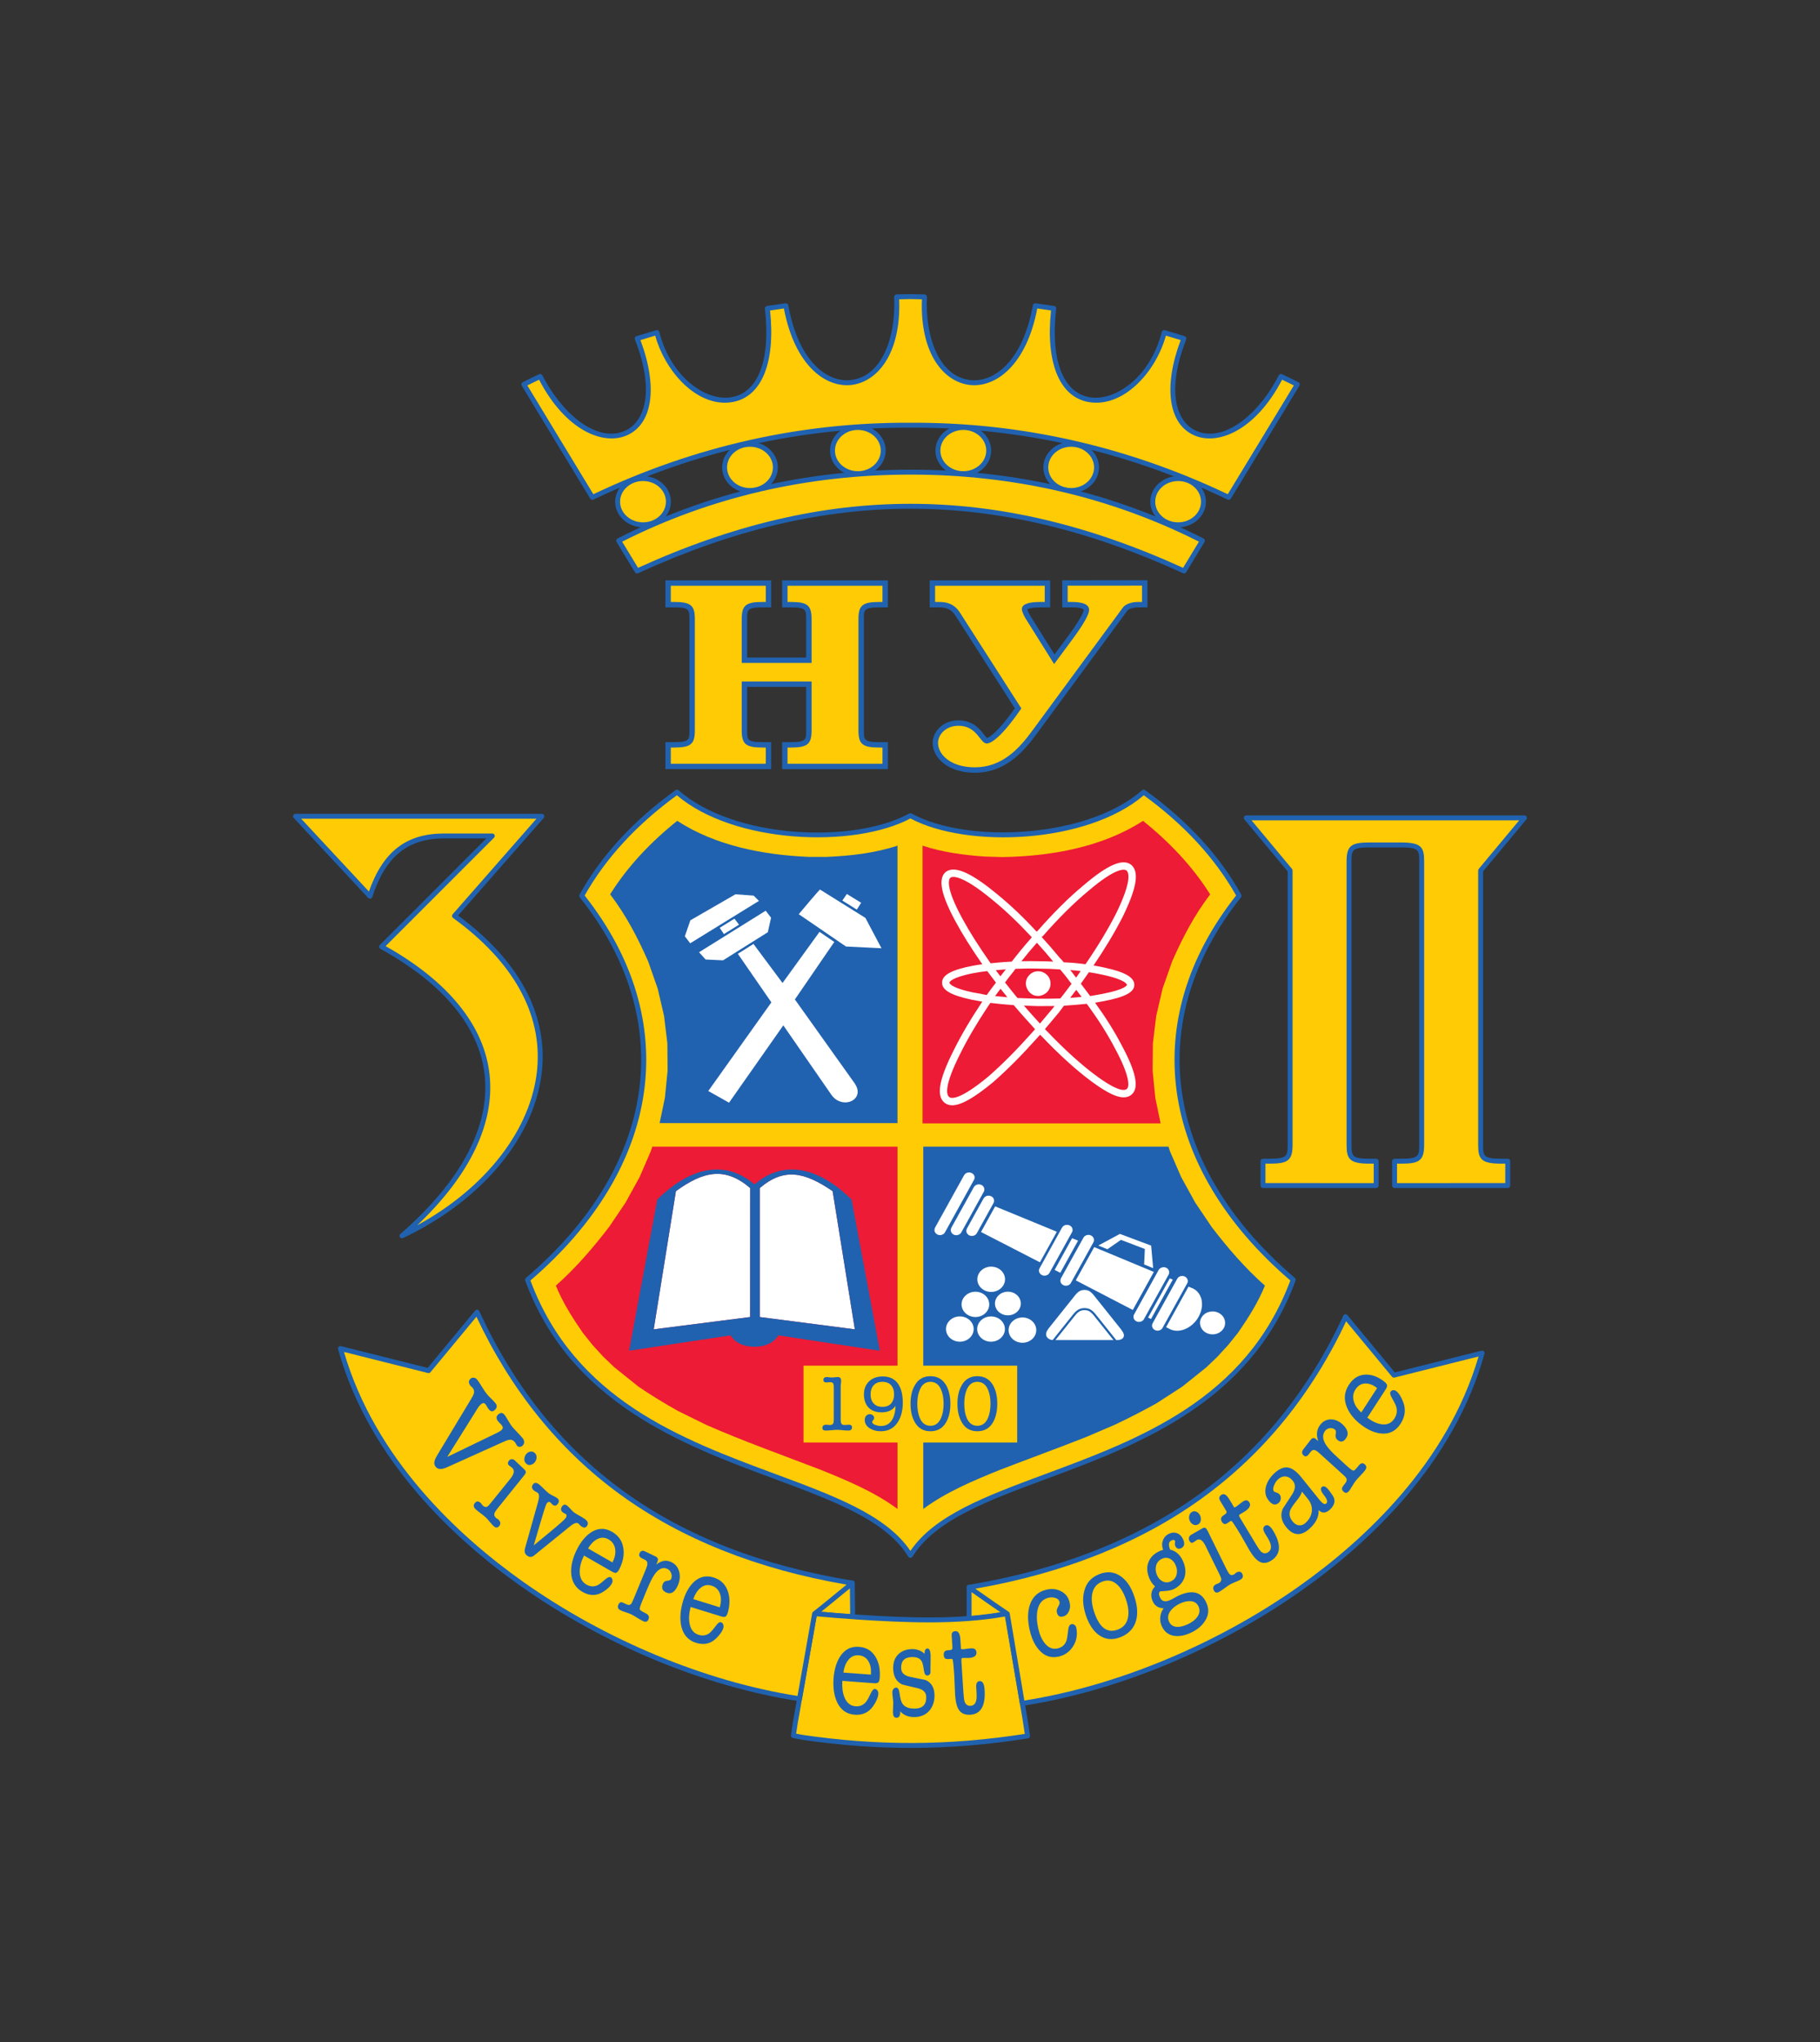 <svg enable-background="new 0 0 740 830" viewBox="0 0 740 830" xmlns="http://www.w3.org/2000/svg" xmlns:xlink="http://www.w3.org/1999/xlink"><rect x="0" y="0" width="740" height="830" fill="#333333" stroke="none"/><clipPath id="a"><path d="m0 0h740v830h-740z"/></clipPath><path clip-path="url(#a)" clip-rule="evenodd" d="m370.17 632.212c-23.503-38.315-125.849-30.691-155.684-112.049 52.105-44.326 63.468-104.171 22.026-156.073 8.751-15.772 21.697-29.816 38.762-42.122 22.327 19.706 71.713 22.251 94.896 9.567 23.144 12.684 72.549 10.139 94.838-9.567 17.094 12.306 30.03 26.35 38.79 42.122-41.441 51.902-30.078 111.747 22.027 156.073-29.836 81.358-132.181 73.734-155.655 112.049" fill="#ffcb05" fill-rule="evenodd"/><path clip-path="url(#a)" d="m370.171 633.211c-.348 0-.671-.18-.853-.477-9.068-14.784-30.191-22.621-54.648-31.699-36.92-13.702-82.87-30.754-101.123-80.528-.144-.393-.028-.835.291-1.106 53.41-45.437 61.799-104.709 21.893-154.687-.253-.317-.29-.755-.093-1.11 8.768-15.802 21.906-30.084 39.051-42.447.379-.274.897-.249 1.247.061 22.479 19.84 71.154 21.805 93.754 9.439.3-.164.663-.164.961 0 11.1 6.084 28.736 8.792 47.175 7.244 19.417-1.631 36.373-7.711 46.52-16.682.349-.311.868-.336 1.246-.063 17.143 12.34 30.291 26.622 39.08 42.448.198.355.161.793-.092 1.11-39.906 49.978-31.517 109.25 21.894 154.687.318.271.435.713.29 1.106-18.252 49.771-64.193 66.823-101.108 80.526-24.455 9.077-45.575 16.917-54.633 31.701-.182.297-.505.477-.852.477m-154.505-112.741c18.083 48.4 61.433 64.489 99.7 78.69 24.084 8.939 44.979 16.692 54.804 31.206 9.816-14.514 30.709-22.27 54.789-31.208 38.261-14.203 81.605-30.291 99.687-78.688-53.657-45.993-62.093-105.843-22.048-156.478-8.532-15.137-21.155-28.842-37.533-40.749-23.116 19.722-71.763 21.712-94.895 9.427-23.142 12.269-71.819 10.277-94.952-9.427-16.38 11.929-28.994 25.634-37.505 40.749 40.045 50.635 31.609 110.485-22.047 156.478" fill="#2062af"/><path clip-path="url(#a)" clip-rule="evenodd" d="m394.016 645.153 15.491 10.752c-2.224.398-4.428.758-6.663 1.088-2.951.418-5.885.767-8.828 1.068z" fill="#ffcb05" fill-rule="evenodd"/><path clip-path="url(#a)" d="m394.016 659.061c-.246 0-.485-.091-.67-.258-.21-.189-.33-.459-.33-.742v-12.908c0-.372.207-.714.536-.886.332-.172.729-.146 1.034.065l15.491 10.752c.332.23.494.638.407 1.034-.086.395-.402.7-.8.771-2.227.399-4.415.756-6.693 1.093-2.856.404-5.756.755-8.873 1.074-.035.003-.068.005-.102.005m1-11.997v9.888c2.678-.285 5.203-.597 7.687-.949 1.434-.212 2.834-.432 4.231-.666z" fill="#2062af"/><path clip-path="url(#a)" clip-rule="evenodd" d="m346.517 643.444-15.303 12.434c5.206.486 10.253.912 15.478 1.261l-.155-13.685c-.02 0-.02-.01-.02-.01" fill="#ffcb05" fill-rule="evenodd"/><path clip-path="url(#a)" d="m346.692 658.139c-.022 0-.045-.001-.067-.002-4.75-.318-9.676-.719-15.504-1.263-.405-.038-.746-.318-.864-.706-.118-.389.011-.81.326-1.067l15.304-12.433c.3-.244.712-.291 1.06-.127.006.003.012.005.018.009.334.159.567.497.572.892l.155 13.686c.003.279-.11.546-.313.738-.186.176-.432.273-.687.273m-12.943-3.033c4.348.394 8.21.704 11.931.962l-.12-10.558z" fill="#2062af"/><path clip-path="url(#a)" clip-rule="evenodd" d="m331.214 655.88-7.848 44.326-.786 5.254c1.146.232 2.273.445 3.389.65 31.371 4.623 60.545 4.448 91.848-.525l-1.108-7.186-7.294-42.513c-20.278 3.672-40.994 2.674-61.545 1.344v-.04c-5.477-.33-11.004-.787-16.656-1.31" fill="#ffcb05" fill-rule="evenodd"/><path clip-path="url(#a)" d="m370.259 710.45c-14.632 0-29.281-1.117-44.435-3.35-1.157-.212-2.291-.426-3.443-.66-.521-.106-.869-.602-.79-1.129l.787-5.253 7.852-44.353c.09-.512.552-.875 1.077-.821 6.461.598 11.743 1.014 16.624 1.308.097.006.191.026.279.057 20.851 1.346 41.207 2.242 61.028-1.348.259-.047.532.013.751.165.219.154.367.388.412.651l7.294 42.513 1.11 7.203c.084.543-.288 1.053-.831 1.139-16.281 2.587-31.988 3.878-47.715 3.878m-46.549-5.785c.821.161 1.633.313 2.44.462 30.871 4.549 59.675 4.433 90.526-.375l-.955-6.2-7.121-41.506c-19.808 3.438-40.066 2.522-60.794 1.181-.095-.005-.185-.025-.27-.055-4.593-.28-9.547-.667-15.497-1.212l-7.687 43.421z" fill="#2062af"/><path clip-path="url(#a)" clip-rule="evenodd" d="m394.016 645.153c74.87-12.441 125.216-49.635 153.069-109.967l19.668 23.766 35.857-8.992c-21.192 76.191-113.167 131.111-186.94 142.377l-6.117-36.401c-.126.039-14.41-9.928-15.537-10.783" fill="#ffcb05" fill-rule="evenodd"/><path clip-path="url(#a)" d="m415.669 693.337c-.48 0-.903-.347-.985-.834l-6.047-35.987c-.967-.584-2.881-1.915-7.048-4.815-3.543-2.465-7.57-5.29-8.178-5.751-.318-.242-.461-.649-.366-1.037.096-.388.413-.681.807-.746 36.877-6.128 68.417-18.526 93.744-36.849 24.994-18.082 44.704-42.491 58.581-72.551.145-.312.439-.528.779-.572.338-.047.68.088.9.354l19.265 23.28 35.246-8.839c.343-.088.709.017.958.271.25.255.343.623.249.966-12.491 44.906-47.211 77.036-74.139 96.084-33.987 24.042-75.398 41.178-113.613 47.014-.052.008-.103.012-.153.012m-5.698-38.309c.036.017.072.035.107.057.245.151.414.401.461.685l5.954 35.427c37.648-5.931 78.333-22.854 111.788-46.518 26.329-18.625 60.174-49.855 72.892-93.328l-34.177 8.571c-.375.094-.768-.037-1.013-.332l-18.659-22.547c-13.986 29.716-33.68 53.899-58.556 71.896-25.033 18.11-56.049 30.485-92.215 36.796 3.974 2.802 12.569 8.782 13.418 9.293" fill="#2062af"/><path clip-path="url(#a)" clip-rule="evenodd" d="m346.537 643.454c-75.22-12.324-124.681-49.615-152.583-110.113l-19.697 23.765-35.837-8.992c21.201 76.238 112.883 131.151 186.666 142.35l6.128-34.586c.195.019 14.118-11.403 15.323-12.424" fill="#ffcb05" fill-rule="evenodd"/><path clip-path="url(#a)" d="m325.086 691.464c-.05 0-.1-.004-.151-.012-38.187-5.796-79.549-22.911-113.479-46.958-26.859-19.034-61.499-51.159-74-96.112-.096-.343-.002-.711.247-.966s.614-.359.959-.271l35.227 8.839 19.294-23.281c.219-.264.561-.398.899-.353.341.044.635.26.779.572 28.425 61.63 78.091 97.463 151.837 109.545.385.063.697.345.802.72.104.376-.02.778-.317 1.03-.636.539-4.556 3.761-8.055 6.614-4.291 3.498-6.119 4.989-7 5.614l-6.058 34.194c-.086.482-.506.825-.984.825m-185.229-141.959c12.727 43.52 46.495 74.746 72.756 93.357 33.399 23.669 74.039 40.573 111.659 46.463l5.957-33.623c.057-.317.258-.574.526-.714.912-.629 9.641-7.762 13.461-10.91-36.306-6.226-67.353-18.605-92.304-36.808-24.57-17.926-44.145-42.171-58.198-72.075l-18.687 22.548c-.246.296-.641.427-1.013.332z" fill="#2062af"/><path clip-path="url(#a)" clip-rule="evenodd" d="m479.021 194.517c-5.682 0-10.314 4.225-10.314 9.401 0 5.167 4.632 9.392 10.314 9.392s10.305-4.225 10.305-9.392c0-5.176-4.623-9.401-10.305-9.401" fill="#ffcb05" fill-rule="evenodd"/><path clip-path="url(#a)" d="m479.021 214.31c-6.239 0-11.314-4.662-11.314-10.392 0-5.735 5.075-10.401 11.314-10.401 6.233 0 11.305 4.666 11.305 10.401 0 5.73-5.072 10.392-11.305 10.392m0-18.793c-5.136 0-9.314 3.769-9.314 8.401 0 4.627 4.178 8.392 9.314 8.392 5.131 0 9.305-3.765 9.305-8.392 0-4.632-4.174-8.401-9.305-8.401" fill="#2062af"/><path clip-path="url(#a)" clip-rule="evenodd" d="m435.531 180.58c-5.682 0-10.314 4.234-10.314 9.401 0 5.177 4.632 9.392 10.314 9.392s10.315-4.215 10.315-9.392c0-5.167-4.633-9.401-10.315-9.401" fill="#ffcb05" fill-rule="evenodd"/><path clip-path="url(#a)" d="m435.531 200.373c-6.239 0-11.314-4.662-11.314-10.392 0-5.735 5.075-10.401 11.314-10.401s11.315 4.666 11.315 10.401c0 5.73-5.076 10.392-11.315 10.392m0-18.793c-5.136 0-9.314 3.769-9.314 8.401 0 4.627 4.178 8.392 9.314 8.392s9.315-3.765 9.315-8.392c0-4.632-4.179-8.401-9.315-8.401" fill="#2062af"/><path clip-path="url(#a)" clip-rule="evenodd" d="m391.691 173.743c-5.691 0-10.344 4.225-10.344 9.392 0 5.175 4.653 9.39 10.344 9.39 5.652 0 10.305-4.215 10.305-9.39 0-5.167-4.653-9.392-10.305-9.392" fill="#ffcb05" fill-rule="evenodd"/><path clip-path="url(#a)" d="m391.691 193.525c-6.255 0-11.344-4.661-11.344-10.39 0-5.73 5.089-10.392 11.344-10.392 6.233 0 11.305 4.662 11.305 10.392 0 5.729-5.072 10.39-11.305 10.39m0-18.782c-5.152 0-9.344 3.765-9.344 8.392 0 4.626 4.192 8.39 9.344 8.39 5.131 0 9.305-3.764 9.305-8.39 0-4.627-4.174-8.392-9.305-8.392" fill="#2062af"/><path clip-path="url(#a)" clip-rule="evenodd" d="m348.793 173.743c5.681 0 10.314 4.225 10.314 9.392 0 5.175-4.633 9.39-10.314 9.39-5.682 0-10.305-4.215-10.305-9.39-.001-5.167 4.623-9.392 10.305-9.392" fill="#ffcb05" fill-rule="evenodd"/><path clip-path="url(#a)" d="m348.793 193.525c-6.233 0-11.305-4.661-11.305-10.39 0-5.73 5.072-10.392 11.305-10.392 6.239 0 11.314 4.662 11.314 10.392 0 5.729-5.076 10.39-11.314 10.39m0-18.782c-5.131 0-9.305 3.765-9.305 8.392 0 4.626 4.174 8.39 9.305 8.39 5.136 0 9.314-3.764 9.314-8.39 0-4.627-4.179-8.392-9.314-8.392" fill="#2062af"/><path clip-path="url(#a)" clip-rule="evenodd" d="m261.461 194.517c5.652 0 10.305 4.225 10.305 9.401 0 5.167-4.653 9.392-10.305 9.392-5.682 0-10.343-4.225-10.343-9.392 0-5.176 4.661-9.401 10.343-9.401" fill="#ffcb05" fill-rule="evenodd"/><path clip-path="url(#a)" d="m261.461 214.31c-6.255 0-11.343-4.662-11.343-10.392 0-5.735 5.088-10.401 11.343-10.401 6.233 0 11.305 4.666 11.305 10.401 0 5.73-5.072 10.392-11.305 10.392m0-18.793c-5.152 0-9.343 3.769-9.343 8.401 0 4.627 4.191 8.392 9.343 8.392 5.131 0 9.305-3.765 9.305-8.392 0-4.632-4.174-8.401-9.305-8.401" fill="#2062af"/><path clip-path="url(#a)" clip-rule="evenodd" d="m304.923 180.58c5.682 0 10.343 4.234 10.343 9.401 0 5.177-4.661 9.392-10.343 9.392-5.672 0-10.304-4.215-10.304-9.392 0-5.167 4.632-9.401 10.304-9.401" fill="#ffcb05" fill-rule="evenodd"/><path clip-path="url(#a)" d="m304.923 200.373c-6.233 0-11.304-4.662-11.304-10.392 0-5.735 5.071-10.401 11.304-10.401 6.255 0 11.343 4.666 11.343 10.401 0 5.73-5.088 10.392-11.343 10.392m0-18.793c-5.13 0-9.304 3.769-9.304 8.401 0 4.627 4.174 8.392 9.304 8.392 5.152 0 9.343-3.765 9.343-8.392 0-4.632-4.191-8.401-9.343-8.401" fill="#2062af"/><path clip-path="url(#a)" clip-rule="evenodd" d="m370.236 205.774c41.762 0 78.707 11.421 111.194 26.3l7.468-12.315c-34.128-17.404-73.666-27.854-118.662-27.854-45.015 0-84.553 10.45-118.691 27.854l7.488 12.315c32.496-14.879 69.432-26.3 111.203-26.3" fill="#ffcb05" fill-rule="evenodd"/><path clip-path="url(#a)" d="m481.429 233.073c-.139 0-.281-.029-.415-.091-38.508-17.635-74.743-26.209-110.778-26.209-36.029 0-72.268 8.574-110.786 26.209-.464.211-1.009.044-1.271-.389l-7.488-12.315c-.145-.238-.184-.525-.108-.792.076-.268.26-.492.508-.618 36.395-18.556 76.482-27.964 119.145-27.964 42.655 0 82.731 9.408 119.116 27.964.248.126.432.35.508.617s.037.554-.107.792l-7.467 12.315c-.187.307-.516.481-.857.481m-228.468-12.911 6.465 10.633c38.484-17.509 74.74-26.022 110.81-26.022 36.076 0 72.327 8.513 110.801 26.021l6.447-10.631c-35.846-18.089-75.286-27.259-117.248-27.259-41.97 0-81.419 9.17-117.275 27.258" fill="#2062af"/><path clip-path="url(#a)" clip-rule="evenodd" d="m370.236 172.83c-45.569-.272-88.603 9.818-129.374 29.34l-27.874-45.929c2.195-1.106 4.429-2.184 6.653-3.233 19.366 38.44 56.961 29.388 39.441-15.413 2.68-.836 5.351-1.642 8.031-2.429 8.382 33.546 51.047 43.034 44.89-9.818 2.505-.379 5.011-.748 7.536-1.088 7.935 44.666 47.249 39.799 45.016-3.584 1.884-.048 3.787-.097 5.681-.126 1.884.029 3.778.078 5.663.126-2.235 43.383 37.08 48.25 45.034 3.584 2.515.34 5.031.709 7.508 1.088-6.12 52.852 36.517 43.364 44.898 9.818 2.7.787 5.381 1.593 8.032 2.429-17.51 44.801 20.066 53.853 39.47 15.413 2.225 1.049 4.448 2.127 6.652 3.233l-27.902 45.929c-40.742-19.522-83.776-29.612-129.355-29.34" fill="#ffcb05" fill-rule="evenodd"/><path clip-path="url(#a)" d="m240.863 203.171c-.34 0-.669-.174-.856-.482l-27.873-45.928c-.145-.239-.184-.527-.107-.795s.262-.492.511-.617c1.995-1.006 4.18-2.068 6.677-3.245.49-.229 1.076-.03 1.319.455 7.484 14.853 21.818 27.792 33.646 22.516 7.261-3.24 12.657-14.904 3.971-37.115-.101-.259-.09-.548.03-.798s.339-.439.603-.521c2.598-.81 5.231-1.607 8.048-2.434.261-.077.542-.043.779.092.236.135.407.361.473.625 4.557 18.239 18.938 28.432 29.512 26.498 10.793-1.969 15.808-15.411 13.414-35.958-.062-.535.311-1.024.844-1.105 2.511-.379 5.022-.749 7.553-1.09.526-.068 1.024.289 1.117.816 4.005 22.539 15.658 31.505 25.431 30.386 13.209-1.507 18.384-18.548 17.602-33.743-.014-.269.081-.533.264-.731.184-.198.44-.313.709-.32l.134-.004c1.844-.046 3.705-.094 5.557-.123 1.848.029 3.673.075 5.491.121l.213.006c.269.007.525.122.708.32s.279.462.265.731c-.783 15.193 4.391 32.232 17.6 33.743 9.78 1.121 21.437-7.845 25.451-30.386.094-.528.592-.883 1.118-.816 2.29.31 4.752.667 7.525 1.091.532.081.905.569.842 1.103-2.379 20.552 2.645 33.995 13.44 35.96 10.561 1.925 24.939-8.265 29.496-26.499.065-.264.236-.489.472-.625.236-.135.516-.17.778-.092 2.941.857 5.575 1.653 8.053 2.435.263.083.481.272.601.522.119.249.13.537.03.795-8.681 22.209-3.287 33.873 3.969 37.114 11.823 5.28 26.177-7.659 33.676-22.515.244-.483.829-.685 1.319-.454 2.312 1.09 4.558 2.182 6.674 3.244.25.125.436.349.513.617.077.269.039.557-.107.796l-27.902 45.928c-.267.44-.82.607-1.286.383-41.051-19.669-84.398-29.494-128.918-29.241h-.011c-44.503-.244-87.857 9.572-128.937 29.241-.139.067-.286.099-.431.099m-26.457-46.521 26.842 44.229c41.111-19.54 84.51-29.304 128.989-29.048 44.475-.239 87.888 9.507 128.97 29.048l26.868-44.228c-1.541-.766-3.144-1.545-4.785-2.324-10.706 20.551-26.057 26.935-35.832 22.572-10.431-4.658-12.513-19.776-5.402-38.668-1.882-.586-3.865-1.185-6.011-1.816-4.223 15.228-17.629 29.506-31.53 26.976-11.772-2.143-17.414-16.019-15.173-37.199-1.853-.28-3.724-.553-5.598-.812-4.405 23.124-16.907 32.28-27.474 31.078-10.341-1.183-20.259-12.403-19.415-34.808-1.545-.039-3.093-.076-4.634-.1-1.523.024-3.075.061-4.621.1.843 22.409-9.075 33.628-19.418 34.808-10.569 1.21-23.059-7.956-27.453-31.078-1.882.259-3.754.533-5.625.814 2.254 21.172-3.378 35.048-15.149 37.196-1.087.198-2.173.293-3.25.293-12.691.002-24.402-13.225-28.296-27.266-2.076.613-4.059 1.213-6.011 1.816 7.115 18.894 5.033 34.011-5.403 38.668-9.773 4.363-25.118-2.028-35.802-22.574-1.735.823-3.315 1.59-4.787 2.323" fill="#2062af"/><path clip-path="url(#a)" clip-rule="evenodd" d="m120.17 331.786h100.149l-35.531 40.504c63.095 45.669 31.112 105.181-21.349 130.019 48.191-41.849 47.443-86.852-8.295-117.519l45.024-45.014h-19.555c-16.006 0-24.939 8.341-30.201 24.499z" fill="#ffcb05" fill-rule="evenodd"/><path clip-path="url(#a)" d="m163.439 503.309c-.328 0-.647-.162-.838-.453-.272-.418-.195-.975.182-1.302 24.648-21.403 36.507-43.699 34.295-64.475-2.077-19.51-16.744-37.288-42.415-51.413-.276-.151-.464-.424-.509-.735-.044-.312.061-.626.283-.848l43.316-43.307h-17.139c-14.867 0-23.888 7.343-29.251 23.808-.109.337-.389.59-.735.667-.345.076-.706-.036-.947-.295l-30.243-32.489c-.271-.291-.343-.716-.185-1.08.16-.366.519-.601.917-.601h100.15c.392 0 .749.23.911.587s.1.777-.159 1.072l-34.811 39.682c24.466 18.014 36.269 39.622 34.15 62.547-2.491 26.943-24.157 53.205-56.544 68.539-.138.065-.284.096-.428.096m-6.65-118.749c25.551 14.352 40.161 32.418 42.278 52.307 2.109 19.813-8.044 40.851-29.426 61.164 28.052-15.319 46.525-39.171 48.778-63.54 2.076-22.458-9.756-43.686-34.217-61.391-.228-.165-.376-.419-.408-.699-.031-.28.057-.559.242-.771l34.076-38.844h-95.645l27.536 29.581c5.736-16.298 15.233-23.591 30.611-23.591h19.554c.404 0 .769.244.924.617.155.374.069.804-.217 1.09z" fill="#2062af"/><path clip-path="url(#a)" clip-rule="evenodd" d="m556.841 343.437c-7.346 0-8.326 1.324-8.326 6.584v115.37c0 5.259.98 6.584 8.326 6.584h2.699v2.697 4.41 2.793l-46.012-.006v-2.787-4.41-2.697h2.698c7.347 0 8.328-1.325 8.328-6.584v-111.574l-17.82-21.387h6.794 47.286 4.935 47.285 6.795l-17.82 21.387v111.574c0 5.259.98 6.584 8.326 6.584h2.699v2.697 4.41 2.787l-46.011.006v-2.793-4.41-2.697h2.699c7.346 0 8.326-1.325 8.326-6.584v-115.37c0-5.26-.98-6.584-8.326-6.584z" fill="#ffcb05" fill-rule="evenodd"/><path clip-path="url(#a)" d="m567.023 482.874c-.265 0-.52-.105-.707-.293-.188-.187-.293-.441-.293-.707v-9.9c0-.553.447-1 1-1h2.699c7.058 0 7.326-1.066 7.326-5.584v-115.37c0-4.517-.268-5.584-7.326-5.584h-12.881c-7.057 0-7.326 1.067-7.326 5.584v115.37c0 4.518.269 5.584 7.326 5.584h2.7c.552 0 1 .447 1 1v9.9c0 .266-.106.52-.293.707-.188.188-.442.293-.707.293l-46.012-.005c-.553 0-1-.449-1-1v-9.895c0-.553.447-1 1-1h2.697c7.06 0 7.328-1.066 7.328-5.584v-111.212l-17.589-21.108c-.248-.298-.301-.713-.136-1.065.164-.351.517-.575.905-.575h113.096c.387 0 .741.224.905.575.165.352.111.767-.137 1.065l-17.589 21.108v111.212c0 4.518.269 5.584 7.327 5.584h2.699c.552 0 1 .447 1 1v9.895c0 .551-.448 1-1 1zm1-9.9v7.9l44.012-.005v-7.895h-1.699c-8.041 0-9.327-1.801-9.327-7.584v-111.574c0-.234.082-.46.232-.64l16.454-19.746h-108.826l16.454 19.746c.149.18.231.406.231.64v111.574c0 6.538-2.215 7.584-9.328 7.584h-1.697v7.895l44.012.005v-7.9h-1.7c-8.04 0-9.326-1.801-9.326-7.584v-115.37c0-6.538 2.215-7.584 9.326-7.584h12.881c8.04 0 9.326 1.801 9.326 7.584v115.37c0 6.538-2.215 7.584-9.326 7.584z" fill="#2062af"/><path clip-path="url(#a)" d="m359.916 311.523v-2.473-3.912-2.393h-2.394c-6.514 0-7.383-1.175-7.383-5.841v-45.292c0-4.668.869-5.842 7.383-5.842h2.394v-2.393-3.913-2.473l-40.814-.004v2.477 3.913 2.393h2.393c6.516 0 7.386 1.174 7.386 5.842v16.752h-26.197v-16.752c0-4.668.87-5.842 7.385-5.842h2.394v-2.393-3.913-2.477l-40.815.004v2.473 3.913 2.393h2.394c6.515 0 7.385 1.174 7.385 5.842v45.292c0 4.666-.87 5.841-7.385 5.841h-2.394v2.393 3.912 2.473l40.815.005v-2.478-3.912-2.393h-2.394c-6.515 0-7.385-1.175-7.385-5.841v-18.812h26.197v18.812c0 4.666-.87 5.841-7.386 5.841h-2.393v2.393 3.912 2.478z" fill="#ffcb05"/><path clip-path="url(#a)" d="m318.002 312.628v-10.983h3.493c6.285 0 6.285-1.005 6.285-4.741v-17.712h-23.997v17.712c0 3.736 0 4.741 6.286 4.741h3.493v10.983l-43.014-.005v-10.978h3.493c6.285 0 6.285-1.005 6.285-4.741v-45.292c0-3.914-.211-4.742-6.285-4.742h-3.493v-10.979l43.014-.004v10.983h-3.493c-6.286 0-6.286 1.005-6.286 4.742v15.652h23.997v-15.652c0-3.737 0-4.742-6.285-4.742h-3.493v-10.983l43.014.004v10.979h-3.494c-6.284 0-6.284 1.005-6.284 4.742v45.292c0 3.736 0 4.741 6.284 4.741h3.494v10.978zm-45.254-2.205 38.614.005v-6.583h-1.293c-6.821 0-8.486-1.362-8.486-6.941v-19.912h28.397v19.912c0 5.579-1.665 6.941-8.485 6.941h-1.293v6.583l38.613-.005v-6.578h-1.293c-6.819 0-8.484-1.362-8.484-6.941v-45.292c0-5.58 1.665-6.942 8.484-6.942h1.293v-6.579l-38.613-.004v6.583h1.293c6.82 0 8.485 1.362 8.485 6.942v17.852h-28.397v-17.852c0-5.58 1.665-6.942 8.486-6.942h1.293v-6.583l-38.614.004v6.579h1.293c6.82 0 8.485 1.362 8.485 6.942v45.292c0 5.579-1.665 6.941-8.485 6.941h-1.293z" fill="#2062af"/><path clip-path="url(#a)" d="m433.004 236.949v2.516 3.912 2.393h2.778c2.711 0 5.944.37 5.944 2.136 0 .856-.782 3.366-6.028 10.565l-7.017 9.489-10.867-17.348c-.845-1.463-1.232-2.706-1.243-3.018 0-1.647 4.576-1.824 6.543-1.824h2.779v-2.393-3.912-2.477l-46.785-.005v2.482 3.912 2.393h2.778c2.489 0 5.323.453 7.49 3.814l24.565 38.326c-9.02 13.034-12.545 13.188-12.696 13.188-.508 0-1.156-.776-2.086-1.961-1.639-2.086-4.118-5.244-9.504-5.244-5.777 0-9.352 4.181-9.352 8.055 0 5.352 5.622 11.039 16.045 11.039 11.46 0 18.61-7.64 24.096-15.113l37.043-50.332c.628-.866 2.652-1.772 5.182-1.772h2.779v-2.393-3.912-2.535z" fill="#ffcb05"/><path clip-path="url(#a)" d="m396.347 314.087c-11.135 0-17.144-6.255-17.144-12.139 0-4.403 3.996-9.155 10.452-9.155 5.918 0 8.703 3.544 10.367 5.662.332.423.986 1.255 1.316 1.515.587-.197 4.004-1.699 11.28-12.086l-24.168-37.707c-1.874-2.906-4.263-3.307-6.564-3.307h-3.878v-10.987l48.984.005v10.982h-3.878c-3.311 0-5.025.468-5.424.798.083.292.416 1.251 1.075 2.393l9.991 15.947 6.057-8.191c5.532-7.591 5.813-9.588 5.813-9.911 0-.219-.822-1.036-4.844-1.036h-3.878v-11.02l34.644-.021v11.041h-3.879c-2.358 0-3.958.858-4.291 1.317l-37.048 50.338c-5.649 7.695-13.034 15.562-24.983 15.562m-6.692-19.094c-5.098 0-8.253 3.61-8.253 6.955 0 4.818 5.238 9.939 14.945 9.939 10.967 0 17.887-7.413 23.21-14.664l37.044-50.333c.946-1.305 3.443-2.22 6.068-2.22h1.679v-6.64l-30.245.018v6.622h1.679c4.674 0 7.043 1.089 7.043 3.236 0 1.759-2.099 5.532-6.238 11.213l-7.982 10.792-11.724-18.715c-.896-1.55-1.389-2.985-1.41-3.565 0-2.005 2.5-2.961 7.643-2.961h1.679v-6.582l-44.586-.005v6.587h1.679c2.621 0 5.947.491 8.415 4.317l24.961 38.946-.417.603c-8.773 12.677-12.627 13.662-13.6 13.662-1.029 0-1.792-.905-2.951-2.382-1.601-2.036-3.79-4.823-8.639-4.823" fill="#2062af"/><path clip-path="url(#a)" clip-rule="evenodd" d="m492.708 498.786-6.75-10.012-5.682-10.304-4.584-10.549-.592-1.863h-99.705v89.019h38.189v31.234h-38.189v27.01c9.315-6.887 20.455-11.566 31.361-15.957 11.587-4.467 23.27-8.703 34.838-13.267l11.683-5.002c5.779-2.739 11.344-5.584 16.889-8.672l10.537-6.819 9.781-7.828 4.536-4.349 4.302-4.692 4.049-5.031c4.234-6.139 8.168-12.324 10.937-19.152-8.129-7.159-15.142-15.364-21.6-23.766" fill="#2062af" fill-rule="evenodd"/><path clip-path="url(#a)" clip-rule="evenodd" d="m364.916 555.077v-89.02h-99.704l-.602 1.864-4.574 10.549-5.682 10.312-6.76 10.004c-6.478 8.402-13.48 16.607-21.59 23.766 2.778 6.828 6.701 13.013 10.936 19.152l4.031 5.031 4.292 4.692 4.565 4.349 9.76 7.828c5.255 3.565 10.48 6.77 16.064 9.887l11.364 5.604c15.257 6.712 30.952 12.257 46.54 18.269 10.916 4.391 22.046 9.07 31.36 15.957v-27.01h-38.217v-31.234z" fill="#ed1b35" fill-rule="evenodd"/><path clip-path="url(#a)" d="m464.741 333.637c-16.437 10.675-37.401 14.434-57.212 14.723l-7.26-.216c-8.416-.597-17.155-1.75-25.168-4.418v112.878h96.797l-2.142-10.276-1.105-11.061.103-11.127 1.345-11.139 2.583-11.11 3.862-11.012c4.177-9.559 9.041-18.876 15.497-27.354-7.157-11.381-16.523-21.235-27.3-29.888" fill="#ed1b35"/><g clip-rule="evenodd" fill-rule="evenodd"><path clip-path="url(#a)" d="m336.139 348.288h-7.284c-18.677-.787-38.062-4.603-53.504-14.655-10.79 8.653-20.123 18.481-27.272 29.864 6.45 8.469 11.306 17.793 15.482 27.33l3.855 11.004 2.584 11.101 1.35 11.13.097 11.12-1.107 11.043-2.147 10.266h96.723v-112.777c-9.139 3.049-19.22 4.176-28.777 4.574" fill="#2062af"/><path clip-path="url(#a)" d="m348.377 369.723-5.886-3.69 1.826-2.671 5.827 3.574zm-41.976-5.701-7.371-.524-18.327 10.566-2.253 6.498 2.185 2.846 27.951-17.23zm-12.052 15.646 6.128-3.827-1.855-2.437-6.002 3.71zm17.84-.757 1.322-5.896-2.176-2.855-27.107 16.889 2.661 2.943 7.1.34zm11.004 27.32 16.025-23.367-6.012-4.099-15.034 20.783-11.81-15.869-6.361 4.001 13.636 19.736-25.65 36.03 8.44 4.75 22.065-31.438 19.493 28.165c4.438 6.429 14.296 2.117 9.411-4.739zm35.216-20.794-6.536-12.344-18.443-11.518c-.068-.273-8.663 10.003-8.663 10.003l19.201 13.14z" fill="#fff"/><path clip-path="url(#a)" d="m403.852 563.177c-1.428-2.533-3.574-3.817-6.478-3.817-2.913 0-5.059 1.293-6.429 3.856-1.107 1.943-1.651 4.391-1.651 7.344 0 2.941.544 5.388 1.651 7.341 1.37 2.565 3.516 3.846 6.429 3.846 2.923 0 5.079-1.271 6.478-3.816 1.078-1.973 1.632-4.43 1.632-7.371-.001-2.934-.554-5.391-1.632-7.383m-2.098 13.035c-.902 2.203-2.35 3.31-4.38 3.31-2.001 0-3.476-1.117-4.38-3.339-.621-1.526-.923-3.401-.923-5.623 0-2.196.302-4.051.943-5.596.903-2.213 2.359-3.311 4.36-3.311 2.03 0 3.478 1.098 4.38 3.282.651 1.545.972 3.42.972 5.625-.001 2.203-.322 4.087-.972 5.652" fill="#2062af"/><path clip-path="url(#a)" d="m384.777 563.177c-1.428-2.533-3.575-3.817-6.478-3.817-2.904 0-5.05 1.293-6.43 3.856-1.097 1.943-1.65 4.391-1.65 7.344 0 2.941.553 5.388 1.65 7.341 1.38 2.565 3.526 3.846 6.43 3.846 2.933 0 5.089-1.271 6.478-3.816 1.088-1.973 1.641-4.43 1.641-7.371 0-2.934-.553-5.391-1.641-7.383m-2.098 13.035c-.903 2.203-2.35 3.31-4.38 3.31-2.029 0-3.476-1.117-4.381-3.339-.621-1.526-.941-3.401-.941-5.623 0-2.196.32-4.051.971-5.596.893-2.213 2.35-3.311 4.351-3.311 2.03 0 3.477 1.098 4.38 3.282.65 1.545.98 3.42.98 5.625 0 2.203-.33 4.087-.98 5.652" fill="#2062af"/><path clip-path="url(#a)" d="m365.46 562.925c-1.369-2.311-3.545-3.457-6.507-3.457-2.35 0-4.225.66-5.604 2.01-1.398 1.349-2.078 3.097-2.078 5.254 0 2.185.582 3.933 1.729 5.226 1.282 1.399 3.078 2.098 5.409 2.098 2.651 0 4.555-.885 5.701-2.643-.019 2.156-.447 3.963-1.223 5.401-1.03 1.875-2.603 2.796-4.73 2.796-.651 0-1.379-.127-2.127-.379-.923-.339-1.409-.757-1.409-1.242 0-.185.156-.437.408-.758.273-.31.399-.603.399-.826 0-.447-.146-.816-.495-1.127-.331-.31-.758-.464-1.224-.464-.68 0-1.205.232-1.554.689-.379.455-.554 1-.554 1.631 0 1.437.719 2.603 2.127 3.467 1.253.767 2.71 1.146 4.351 1.146 3.137 0 5.477-1.281 7.061-3.846 1.272-2.078 1.932-4.681 1.932-7.789 0-2.962-.553-5.361-1.612-7.187m-3.03 7.41c-.845 1-2.049 1.486-3.652 1.486-1.593 0-2.816-.486-3.641-1.486-.788-.892-1.157-2.088-1.157-3.603 0-1.495.369-2.69 1.157-3.575.825-1 2.048-1.504 3.641-1.504 1.603 0 2.807.504 3.652 1.504.729.885 1.107 2.08 1.107 3.575 0 1.515-.378 2.711-1.107 3.603" fill="#2062af"/><path clip-path="url(#a)" d="m339.014 577.046c0 .719-.068 1.215-.224 1.496-.204.447-.651.66-1.33.66-.156 0-.398-.019-.729-.058-.34-.049-.592-.067-.767-.067-1.049 0-1.583.445-1.583 1.33 0 .699.457 1.049 1.379 1.049.505 0 1.273-.039 2.273-.137 1-.097 1.748-.154 2.253-.154s1.282.057 2.331.154c1.02.098 1.806.137 2.302.137 1 0 1.505-.437 1.505-1.303 0-.716-.428-1.076-1.302-1.076-.203 0-.504.018-.883.067-.369.039-.67.058-.874.058-.67 0-1.098-.213-1.302-.64-.145-.272-.242-.749-.242-1.428v-13.889c0-.164.019-.494.097-.951.048-.477.077-.826.077-1.049 0-1.019-.427-1.535-1.33-1.535-.272 0-.699.029-1.253.098-.573.068-1.001.097-1.273.097-.223 0-.533-.029-.961-.097-.447-.069-.747-.098-.961-.098-.962 0-1.428.398-1.428 1.186 0 .679.427 1.019 1.243 1.019.185 0 .427-.029.757-.078.35-.039.603-.049.748-.049.651 0 1.069.215 1.302.66.107.254.175.739.175 1.467z" fill="#2062af"/></g><path clip-path="url(#a)" d="m396.597 535.313c-3.079 0-5.633-2.31-5.633-5.136 0-2.836 2.554-5.149 5.633-5.149 3.107 0 5.623 2.313 5.623 5.149 0 2.826-2.516 5.136-5.623 5.136m-.651-52.775-9.139 16.492-.145.416-.079.408v.389l.108.389.174.369.243.33.33.281.369.225.428.154.446.068.428-.019.428-.088.397-.164.35-.215.331-.301.252-.369 9.129-16.49.175-.408.048-.408v-.399l-.087-.379-.185-.369-.243-.34-.3-.281-.408-.213-.418-.156-.427-.068-.456.019-.418.088-.408.156-.35.233-.33.281zm.243-3.379.078-.398v-.409l-.098-.388-.174-.369-.253-.321-.321-.281-.408-.224-.427-.155-.418-.068-.456.019-.398.088-.428.155-.349.234-.291.291-.262.369-11.811 21.299-.145.406-.069.408v.399l.098.388.175.36.242.33.331.281.368.225.428.154.447.068.427-.019.428-.088.407-.154.379-.233.292-.293.253-.369 11.78-21.306zm3.71 7.973-6.74 12.199-.165.418-.079.396v.409l.098.388.185.36.243.33.33.281.369.225.427.154.446.068.428-.019.428-.088.398-.164.378-.223.302-.293.242-.369 6.76-12.207.174-.408.078-.399-.019-.398-.106-.389-.147-.369-.252-.33-.32-.281-.389-.223-.447-.156-.428-.059-.446.01-.427.078-.369.166-.379.233-.301.291zm-9.634 47.93c-3.099 0-5.634 2.31-5.634 5.136 0 2.846 2.535 5.149 5.634 5.149 3.107 0 5.623-2.303 5.623-5.149 0-2.826-2.516-5.136-5.623-5.136m40.965-15.085-.068.409v.398l.088.379.184.369.243.33.33.291.369.215.427.154.447.059h.427l.428-.088.408-.154.34-.244.33-.282.242-.369 9.149-16.5.166-.408.049-.398v-.399l-.098-.388-.175-.37-.253-.32-.291-.281-.408-.233-.417-.156-.428-.058-.446.019-.428.078-.408.166-.34.223-.34.281-.242.389-9.14 16.482zm-2.428-3.826 2.302 1.186 7.235-13.072-2.427-.991zm26.971-12.207 9.721 3.719-.301 6.264 3.672 1.515-.826-9.168-12.684-4.748-8.779 4.719 3.67 1.525zm-58.4 16.033c0 2.817 2.526 5.139 5.634 5.139 3.098 0 5.633-2.322 5.633-5.139 0-2.835-2.535-5.146-5.633-5.146-3.108 0-5.634 2.311-5.634 5.146m25.447-6.904 6.884-12.422-25.076-10.314-5.758 10.412zm-19.891 21.989c-3.079 0-5.613 2.31-5.613 5.136 0 2.846 2.534 5.149 5.613 5.149 3.127 0 5.653-2.303 5.653-5.149 0-2.826-2.526-5.136-5.653-5.136m72.394-17.395.077-.408-.029-.389-.097-.398-.175-.36-.252-.33-.301-.281-.398-.223-.428-.156-.428-.068-.446.019-.427.088-.398.166-.35.213-.33.291-.253.369-9.984 18.074-.175.409-.068.398.019.398.078.399.175.357.253.332.321.282.378.222.447.156.427.069.427-.02.428-.088.398-.156.37-.232.31-.291.242-.369 10.014-18.065zm7.555 3.555.079-.399-.02-.398-.108-.389-.173-.359-.253-.33-.321-.291-.378-.223-.427-.146-.428-.069-.447.02-.427.078-.398.164-.37.224-.3.291-.253.37-9.985 18.064-.183.408-.069.408v.409l.098.377.174.359.253.332.33.291.369.213.418.156.466.067.418-.01.427-.086.398-.156.379-.233.301-.291.253-.379 10.003-18.064zm-7.255-1.623-8.808 15.92 1.175.601 8.857-16.016zm-60.564 10.228c0-2.662-2.351-4.818-5.244-4.818-2.903 0-5.265 2.156-5.265 4.818 0 2.641 2.362 4.797 5.265 4.797 2.893 0 5.244-2.156 5.244-4.797m83.038 7.293-.232-.885-.37-.814-.573-.748-.728-.641-.884-.506-.941-.339-1.001-.155-.982.037-.98.205-.894.35-.796.514-.699.662-.554.785-.379.885-.174.912.048.904.204.863.398.836.554.739.718.64.884.506.943.33 1.009.154 1.001-.019.951-.203.904-.35.815-.525.68-.651.573-.797.379-.882.146-.905zm-9.683-4.545.175-.885.127-.873.019-.845-.077-.825-.098-.796-.203-.768-.302-.719-.32-.67-.428-.631-.466-.564-.554-.504-.602-.437-.68-.37-1.767-.728-9.119 16.471 1.699.865.728.281.758.195.748.096.777.02.805-.067.787-.146.807-.223.796-.312.787-.377.747-.457.748-.526.699-.582.651-.66.631-.719.574-.787.495-.826.427-.873.359-.885zm-62.614-14.336.369-.222.302-.301.253-.369 9.129-16.483.185-.406.067-.408-.02-.399-.106-.388-.146-.369-.251-.331-.322-.281-.407-.224-.418-.145-.428-.068-.456.009-.418.088-.397.155-.36.234-.32.301-.253.359-9.11 16.49-.175.418-.077.389v.408l.106.389.175.359.252.33.321.282.378.232.448.146.427.069.427-.01.428-.098zm19.095-11.344-7.488 13.51 23.182 12.033 8.557-15.461zm-29.155 28.594c-3.128 0-5.653 2.32-5.653 5.147 0 2.836 2.525 5.138 5.653 5.138 3.078 0 5.603-2.302 5.603-5.138 0-2.827-2.525-5.147-5.603-5.147m28.601-1.273-.554-.553-.475-.418-.467-.291-.427-.205-.446-.135-.486-.068-.515-.029-.534.029-.495.068-.456.125-.447.195-.457.301-.496.399-.524.523-.553.67-7.877 9.85h23.59l-7.808-9.772zm11.509 6.158-10.936-13.686-.573-.689-.554-.543-.475-.418-.467-.291-.427-.203-.446-.127-.486-.078-.515-.03-.534.03-.495.068-.456.127-.447.203-.457.291-.496.408-.524.516-.553.67-10.713 13.402-.699 1.108-.271.931.047.778.302.64.494.516.632.387.699.224.505.049 8.256-10.324.592-.709.583-.582.573-.467.573-.359.582-.242.574-.176.601-.078.632-.039.593.039.601.088.603.166.544.261.582.369.555.465.591.604.602.719 8.207 10.285h.622l.583-.049.602-.176.573-.281.427-.399.272-.523.058-.709-.33-.943z" fill="#fff"/><path clip-path="url(#a)" clip-rule="evenodd" d="m305.003 535.313-39.208 5.002 9.032-56.164c11.286-8.217 20.065-9.945 30.205-1.244zm3.904 0v-52.406c9.906-8.41 18.171-6.565 29.631 1.244l9.033 56.164z" fill="#fff" fill-rule="evenodd"/><path clip-path="url(#a)" clip-rule="evenodd" d="m346.24 487.54c-12.111-11.907-26.621-17.209-39.479-6.129-12.898-11.08-27.408-5.778-39.519 6.129l-11.46 61.476 41.267-6.244c1.903 3.039 5.156 4.574 9.712 4.633 4.554-.059 7.779-1.594 9.711-4.633l41.257 6.244zm-41.237 47.773-39.208 5.002 9.032-56.164c11.286-8.217 20.065-9.945 30.205-1.244zm3.904 0v-52.406c9.906-8.41 18.171-6.565 29.631 1.244l9.033 56.164z" fill="#2062af" fill-rule="evenodd"/><path clip-path="url(#a)" d="m418.492 403.251c-.865-1.038-1.384-2.247-1.384-3.459 0-1.557.519-2.594 1.556-3.631.865-.864 2.075-1.385 3.458-1.385 1.386 0 2.595.521 3.633 1.558.866.864 1.384 2.077 1.384 3.458 0 1.384-.518 2.594-1.559 3.631-1.035.865-2.246 1.384-3.458 1.384-1.554 0-2.593-.519-3.63-1.556m37.454 21.386c5.92 10.882 7.307 17.496 4.228 20.193-.887.794-1.968 1.198-3.282 1.198-3.417 0-8.419-2.731-15.74-8.481-5.653-4.487-11.596-10.001-17.67-16.391l-.102-.091c-.181-.162-.351-.325-.513-.488-.373.424-.751.859-1.119 1.269-6.301 7.056-12.18 12.955-17.974 18.029-7.681 6.345-13.009 9.377-16.624 9.377-1.185 0-2.186-.325-3.026-.968-3.532-2.75-2.437-9.281 3.538-21.182 2.999-6.078 6.75-12.485 11.463-19.577.089-.14.178-.261.267-.393-1.153-.241-2.3-.449-3.415-.639l-.805-.138c-8.586-1.811-12.315-3.996-12.124-7.089.05-2.963 3.949-5.087 12.26-6.683 1.313-.262 2.688-.468 4.097-.654-4.572-6.583-8.027-12.087-10.778-17.181-5.936-10.904-7.299-17.316-4.285-20.174.024-.024.05-.046.076-.068 3.258-2.696 9.475-.305 19.003 7.317 5.7 4.492 11.097 9.46 16.489 15.18.536.553 1.062 1.116 1.591 1.676.112-.118.247-.241.411-.355 6.547-7.439 12.766-13.606 18.485-18.334 9.852-8.439 16.045-11.156 19.472-8.538 3.442 2.834 2.386 9.352-3.383 21.17-3.188 6.254-7.173 12.895-11.859 19.803 1.582.259 3.018.522 4.546.883 8.313 1.795 12.031 3.96 12.031 7.011 0 2.956-3.716 4.93-12.424 6.602-1.107.212-2.312.424-3.535.637 4.32 5.979 7.918 11.711 10.701 17.079m-13.204-29.472c-.499.715-.995 1.43-1.51 2.151-.574.846-1.171 1.683-1.771 2.508 1.025 1.333 2.027 2.661 2.998 3.964l.093.125c.237.312.462.621.695.932.082-.01.17-.018.251-.028l.589-.102c1.428-.248 2.841-.494 4.128-.74 9.718-1.866 9.989-3.638 9.989-3.656 0-.081-.11-2.015-9.692-4.085-1.735-.409-3.326-.687-5.194-.983-.004 0-.009-.001-.014-.002-.192-.032-.372-.055-.562-.084m-14.56 14.505.581-.773c-2.199.038-4.456.042-6.803.042-1.441-.071-2.768-.106-4.076-.141-.53-.014-1.05-.04-1.575-.056 2.208 2.545 4.392 4.956 6.522 7.3 1.78-2.081 3.582-4.243 5.351-6.372m-6.832-26.205c-1.864 2.091-3.825 4.437-6.055 7.245 2.312-.068 4.639-.095 7.052-.005h.036c1.978 0 3.953.053 5.865.147-2.128-2.597-4.361-5.165-6.668-7.687-.032.045-.063.085-.095.13-.02.029-.041.057-.062.084-.023.03-.048.059-.073.086m17.431 12.121c.213-.297.414-.591.624-.888-1.435-.175-2.849-.319-4.256-.417.724.896 1.449 1.821 2.14 2.781.084.103.161.208.244.311.415-.58.825-1.164 1.222-1.749.008-.012.016-.023.024-.035 0-.001.001-.002.002-.003m-29.826-1.589c-1.402.095-2.755.209-4.087.336.611.812 1.24 1.643 1.894 2.495.704-.948 1.436-1.893 2.193-2.831m-2.134 7.875c-.701.902-1.445 1.895-2.23 2.977 1.639.187 3.302.348 4.991.49-.951-1.173-1.872-2.326-2.761-3.467m6.87 3.767c.094.006.184.013.279.019 1.324.071 2.648.106 3.993.141 1.331.035 2.682.071 4.073.141 3.135-.001 6.165-.007 9.077-.104.937-1.148 1.923-2.424 2.976-3.856.006-.008.013-.017.019-.025v-.001c.003-.003.005-.006.007-.009.501-.65 1.034-1.349 1.573-2.066-.25-.315-.489-.633-.744-.945-.011-.015-.023-.029-.034-.044-.012-.016-.025-.033-.037-.05-1.215-1.688-2.556-3.309-3.826-4.805-2.729-.213-5.719-.331-8.756-.331-3.244-.12-6.32-.034-9.416.091-.12.164-.238.326-.348.479-.215.302-.42.587-.624.846-.001.001-.003.002-.003.004 0 0-.001.001-.001.002h-.001c-.007.009-.015.019-.023.028-1.138 1.379-2.215 2.778-3.229 4.179 1.39 1.811 2.883 3.649 4.442 5.564zm21.436-.048c1.57-.117 3.124-.245 4.645-.385-.711-.954-1.428-1.916-2.166-2.884-.378.498-.75.983-1.107 1.445-.472.64-.926 1.242-1.372 1.824m-11.57-24.711c2.51 2.733 4.938 5.523 7.242 8.344.542.505 1.061 1.126 1.562 1.728.052.06.108.126.16.187 2.944.105 5.806.362 8.823.783 4.968-7.232 9.154-14.161 12.459-20.639 6.578-13.48 5.13-16.717 4.202-17.481-.686-.519-3.96-1.551-15.677 8.483-5.66 4.68-11.814 10.794-18.312 18.189-.109.123-.236.228-.377.309-.021.024-.038.047-.056.069-.009.011-.016.018-.026.028m-32.293-7.562c2.881 5.333 6.543 11.124 11.514 18.207 2.656-.268 5.495-.532 8.585-.67 2.911-3.733 5.378-6.726 7.705-9.339.145-.205.289-.397.434-.586-.581-.616-1.159-1.235-1.749-1.843-.006-.006-.012-.012-.019-.019-5.292-5.614-10.584-10.486-16.179-14.896-8.957-7.165-13.704-8.516-15.184-7.386-.661.685-2.035 3.805 4.893 16.532m5.216 30.218c1.451.246 2.95.501 4.495.861.076.01.152.018.228.029 1.298-1.828 2.515-3.47 3.614-4.865.039-.058.081-.116.121-.174-.07-.094-.144-.189-.212-.283-1.182-1.535-2.266-2.978-3.329-4.403-1.923.231-3.786.482-5.512.826-9.416 1.807-9.838 3.778-9.838 3.797 0 .038-.001.076-.004.114-.002.019-.032 1.919 9.693 3.972zm23.04 16.302c.438-.487.886-1.004 1.333-1.512l-.122-.135c-2.761-3.039-5.617-6.181-8.512-9.607-.006-.006-.011-.012-.017-.019v-.001h-.001c-.003-.003-.005-.006-.008-.01l-.009-.011c-3.277-.223-6.422-.521-9.51-.905-.121.176-.241.359-.361.53-.219.312-.44.625-.66.973-.002.003-.003.006-.006.01-.006.01-.012.018-.017.026-4.644 6.988-8.335 13.288-11.282 19.262-6.562 13.068-5.568 16.554-4.391 17.47.898.689 4.264 1.27 15.873-8.318 5.668-4.966 11.463-10.779 17.682-17.745.003-.003.005-.006.008-.008m33.777 6.206c-2.929-5.648-6.769-11.699-11.429-18.03-2.972.311-6.155.545-9.269.768l-2.033 2.71c-.01.013-.02.026-.03.039h-.001l-.001.002c-.009.011-.018.023-.028.034-1.868 2.247-3.774 4.534-5.654 6.728.178.187.352.377.554.559l.187.173c6.041 6.351 11.88 11.769 17.419 16.165 10.859 8.53 14.17 8.293 15.174 7.392 1.29-1.13.773-6.131-4.889-16.54" fill="#fff"/><path clip-path="url(#a)" clip-rule="evenodd" d="m372.122 697.913c-2.623.098-4.633-.68-6.08-2.33.049 1.709-.427 2.572-1.447 2.611-.981.049-1.476-.631-1.525-2.019-.029-.457 0-1.156.049-2.098.048-.951.068-1.642.068-2.088-.02-.457-.097-1.136-.195-2.031-.106-.912-.174-1.582-.174-2.039-.03-.484.097-.932.398-1.34s.67-.621 1.127-.65c.718-.03 1.204.728 1.398 2.242.282 2.09.65 3.478 1.126 4.197.952 1.494 2.729 2.194 5.333 2.098 3.029-.117 4.506-1.729 4.399-4.819-.068-1.777-1.223-2.931-3.496-3.466-4.137-.951-6.236-1.467-6.333-1.535-2.301-1.096-3.506-3.213-3.603-6.342-.077-2.438.573-4.36 1.952-5.768 1.351-1.408 3.206-2.156 5.477-2.244 2.099-.078 3.875.553 5.333 1.895-.029-1.399.35-2.108 1.146-2.137.806-.029 1.224.892 1.312 2.777.018.69 0 1.748-.03 3.176-.029 1.437-.058 2.486-.029 3.195.059 1.176-.369 1.787-1.302 1.826-.699.02-1.155-.623-1.349-1.943-.253-1.902-.554-3.146-.856-3.728-.718-1.303-2.097-1.905-4.127-1.827-2.953.108-4.38 1.631-4.303 4.555.079 1.807 1.253 2.963 3.555 3.467 2.108.447 4.234.885 6.381 1.32 2.331.992 3.525 2.992 3.633 5.975.145 4.535-2.409 8.867-7.838 9.07m16.287-34.914c-1.068.076-1.545.68-1.467 1.777l.32 5.02c.02.545-.3.855-1.029.894-.068.02-.222.04-.428.04-.222.019-.397.039-.513.039-1.127.086-1.661.738-1.574 1.961.039.931.418 1.457 1.117 1.583.184.057.845.04 2.078-.058l.398.183c.224.895.399 2.333.525 4.303.126 1.311.233 3.147.301 5.469.107 2.506.174 4.049.204 4.643.174 2.709.65 4.679 1.398 5.914.972 1.63 2.604 2.369 4.905 2.195 4.205-.32 6.109-3.711 5.681-10.17-.145-2.428-.825-3.592-2.049-3.496-1 .068-1.457.934-1.359 2.603.029.213.058.573.088 1.108.018.543.048.98.067 1.291.233 3.234-.573 4.914-2.37 5.041-1.232.098-2.059-.486-2.516-1.748-.193-.611-.34-1.826-.465-3.633l-.806-12.529c-.049-.912.029-1.426.281-1.543.175-.01.603-.01 1.273 0 .679.029 1.204.019 1.602-.01 2.059-.156 3.021-.904 2.952-2.244-.077-.951-.553-1.496-1.446-1.631-.506-.068-1.408 0-2.71.193-1.127.205-1.855.205-2.156.01-.039-.31-.069-.902-.097-1.748-.068-1.127-.117-1.875-.156-2.291-.146-2.195-.816-3.254-2.049-3.166m-211.276-66.82c.874 1.127 2.399 1.205 4.574.224l23.328-10.509c1.02-.465 1.768-.7 2.273-.7.806-.058 1.505.291 2.079 1.039.125.137.252.35.397.67.156.303.302.535.409.672.252.34.621.504 1.068.494.485 0 .874-.154 1.204-.466.398-.37.622-.825.651-1.389 0-.563-.155-1.059-.476-1.494-.476-.614-1.253-1.457-2.302-2.545s-1.826-1.944-2.302-2.545c-.349-.467-.825-1.215-1.427-2.244-.602-1.059-1.069-1.807-1.428-2.262-.767-1.01-1.67-1.068-2.651-.166-.845.758-.845 1.67-.019 2.729.174.214.426.496.767.835.359.34.602.622.776.836.525.69.486 1.33-.145 1.903-.398.359-1.01.728-1.758 1.107l-20.318 9.82 12.471-19.929c.32-.526.669-.971 1.097-1.35.825-.738 1.476-.787 1.972-.146.175.203.378.533.631.961.243.427.446.758.621.972.826 1.069 1.652 1.213 2.506.446.971-.883 1.107-1.807.35-2.768-.379-.486-.971-1.127-1.826-1.951-.855-.816-1.447-1.477-1.826-1.953-.456-.592-1.107-1.535-1.903-2.846-.797-1.32-1.448-2.252-1.904-2.846-.321-.437-.777-.689-1.301-.796-.554-.096-1.001.029-1.399.388-.903.807-.903 1.787 0 2.924.078.107.223.252.427.398.195.157.35.282.398.35.554.719.748 1.496.525 2.32-.126.477-.505 1.215-1.097 2.225l-13.646 22.639c-.651 1.097-1.068 1.904-1.195 2.408-.301.982-.175 1.836.399 2.545m30.408 4.818-7.692 9.527c-.767.971-1.301 1.553-1.602 1.748-.622.418-1.273.301-1.943-.33-.106-.097-.252-.254-.408-.505-.165-.252-.291-.418-.398-.504-.923-.875-1.748-.856-2.447.029-.68.814-.554 1.641.349 2.484.418.389 1.098.944 2.079 1.662.951.719 1.641 1.272 2.069 1.7.378.33.874.912 1.553 1.709.651.806 1.156 1.379 1.535 1.718.893.836 1.67.856 2.321.049.728-.902.602-1.797-.379-2.719-.097-.097-.252-.185-.476-.291-.194-.107-.349-.205-.446-.3-.68-.633-.846-1.352-.525-2.137.146-.359.622-1.031 1.399-2.002l10.411-12.926c.505-.594.777-1.088.855-1.467.049-.369-.175-.806-.68-1.273l-3.904-3.67c-.321-.301-.7-.428-1.156-.408-.418.019-.787.203-1.068.543-.602.758-.632 1.408-.059 1.963.126.107.36.281.661.494.301.205.524.379.67.515 1.058 1 .825 2.467-.719 4.391m6.381-9.926c-.456.582-.7 1.242-.728 1.991-.03.728.223 1.349.777 1.855.504.484 1.097.641 1.767.494.68-.154 1.233-.494 1.68-1.039.457-.592.729-1.242.748-1.971.029-.728-.214-1.339-.718-1.816-.525-.496-1.127-.699-1.797-.572-.709.125-1.263.474-1.729 1.058m.398 41.227c.952.719 1.923.689 2.904-.106l14.684-11.908c1.477-1.203 2.574-1.543 3.283-1.029.127.107.292.281.525.545.223.242.398.426.524.523 1.078.797 1.875.758 2.448-.127.631-.941.378-1.824-.748-2.67-.476-.359-1.224-.826-2.273-1.418-1.078-.582-1.825-1.058-2.311-1.408-.35-.262-.816-.719-1.389-1.379-.602-.67-1.088-1.117-1.389-1.359-.816-.613-1.515-.486-2.098.398-.602.942-.475 1.729.379 2.37.146.126.379.251.699.408.321.154.525.271.622.349.282.418.233.932-.175 1.534-.321.505-2.35 2.332-6.099 5.439-2.302 1.914-4.613 3.807-6.886 5.691.855-2.963 1.729-5.943 2.603-8.925 1.428-4.875 2.302-7.565 2.622-8.08.408-.592.855-.807 1.36-.631.126.078.301.252.524.523.243.264.427.447.544.555.855.64 1.583.484 2.214-.457.564-.883.447-1.631-.378-2.254-.33-.242-.874-.553-1.661-.922-.767-.389-1.321-.689-1.67-.961-.477-.359-1.156-.973-2.03-1.846-.874-.865-1.525-1.476-2.001-1.845-1.107-.817-1.952-.758-2.554.185-.573.883-.321 1.719.699 2.496.126.096.349.223.66.377.321.156.544.283.671.379.65.496.718 1.711.175 3.633l-5.332 18.969c-.35 1.271-.079 2.261.854 2.951m46.599 18.988 2.02-4.906c1.253-3.02 2.272-5.127 3.127-6.322 1.709-2.457 3.457-3.243 5.313-2.36.67.33 1.175.903 1.495 1.719.33.816.33 1.594.029 2.322-.184.436-.728.709-1.612.766-.874.088-1.466.506-1.768 1.264-.65 1.591-.252 2.738 1.224 3.447 2.059.99 3.701-.01 4.934-2.99.767-1.846.922-3.623.496-5.313-.477-1.855-1.526-3.185-3.177-3.973-2.049-1-4.098-.669-6.128.991.428-.991.622-1.602.641-1.856.087-.621-.272-1.107-.971-1.447l-4.225-2.029c-1.107-.534-1.855-.262-2.302.787-.281.66-.126 1.222.476 1.699.156.117.719.408 1.7.885.796.377 1.127 1 1.02 1.863-.02.408-.272 1.166-.719 2.273l-4.827 11.684c-.456 1.147-.806 1.836-1.01 2.078-.466.543-1.127.612-1.952.213-1.098-.533-1.729-.814-1.816-.824-.661-.127-1.156.223-1.486 1.058-.418.981-.097 1.729.932 2.213.467.235 1.176.496 2.127.807.942.301 1.671.555 2.127.797.573.262 1.369.728 2.418 1.389 1.059.66 1.855 1.117 2.438 1.388 1.069.526 1.826.281 2.224-.689.457-1.088.078-1.914-1.155-2.496-1.418-.69-2.225-1.203-2.371-1.545-.126-.34.127-1.291.778-2.893m157.646 10.828c.777 3.672 2.108 6.528 3.982 8.596 2.223 2.516 4.953 3.369 8.129 2.574 2.458-.613 4.36-2.041 5.74-4.283 1.369-2.264 1.748-4.721 1.194-7.4-.126-.516-.369-.905-.748-1.186-.398-.271-.825-.35-1.301-.232-.699.164-1.107 1.009-1.253 2.494-.243 2.254-.475 3.662-.728 4.263-.573 1.604-1.73 2.633-3.448 3.061-2.078.514-3.905-.234-5.458-2.244-1.175-1.553-2.05-3.574-2.574-6.051-.602-2.807-.679-5.254-.233-7.332.583-2.709 2.03-4.352 4.409-4.943.923-.243 1.826-.233 2.681.019 1.049.272 1.68.883 1.874 1.836.078.369-.126.971-.602 1.787-.496.815-.679 1.563-.524 2.242.33 1.497 1.145 2.069 2.505 1.729 1.097-.272 1.904-.99 2.428-2.147.476-1.048.574-2.183.301-3.408-.485-2.263-1.699-3.865-3.71-4.806-1.767-.875-3.749-1.039-5.904-.506-3.303.816-5.479 2.875-6.586 6.138-.922 2.768-.971 6.032-.174 9.799m71.549-33.865 5.477 11.158c.554 1.137.875 1.895.962 2.244.116.787-.214 1.399-1 1.866-.126.066-.302.134-.583.213-.272.078-.476.156-.573.222-1.078.613-1.38 1.447-.855 2.496.457.953 1.223 1.127 2.282.526.476-.291 1.194-.778 2.176-1.487.942-.718 1.7-1.224 2.204-1.506.418-.251 1.098-.562 2.02-.931.933-.379 1.622-.69 2.05-.932 1.059-.603 1.33-1.39.873-2.332-.513-1.049-1.34-1.242-2.476-.592-.125.069-.272.184-.417.36-.175.174-.33.301-.427.359-.797.455-1.477.379-2.05-.254-.253-.281-.651-1-1.223-2.127l-7.44-15.121c-.35-.709-.68-1.156-.98-1.359-.292-.194-.748-.137-1.322.203l-4.584 2.633c-.369.213-.622.543-.767 1-.126.447-.107.884.096 1.273.428.893 1.001 1.154 1.671.756.156-.086.36-.232.661-.465.301-.224.524-.379.67-.476 1.252-.719 2.457.039 3.555 2.273m-6.304-9.984c.35.679.826 1.166 1.477 1.447.621.291 1.243.242 1.874-.107.602-.35.952-.883 1.078-1.622.098-.728 0-1.427-.32-2.06-.33-.68-.807-1.174-1.428-1.455-.602-.303-1.233-.274-1.836.066-.621.36-1 .904-1.126 1.633-.145.729-.049 1.428.281 2.098m12.762-10.645c-.893.631-1.049 1.399-.505 2.33l2.535 4.215c.301.457.126.914-.476 1.322-.077.059-.203.145-.36.252-.193.137-.339.242-.446.311-.952.67-1.098 1.515-.495 2.535.476.787 1.049 1.059 1.699.797.175-.029.778-.408 1.778-1.127l.447-.059c.582.66 1.379 1.836 2.379 3.487.699 1.097 1.602 2.632 2.728 4.632 1.205 2.147 1.953 3.448 2.254 3.954 1.369 2.273 2.671 3.757 3.904 4.437 1.574.924 3.322.709 5.254-.641 3.526-2.486 3.682-6.449.399-11.867-1.224-2.039-2.351-2.711-3.351-2.002-.854.604-.854 1.604-.029 3.002.126.174.302.487.544.912.31.477.505.836.68 1.098 1.631 2.711 1.709 4.604.174 5.662-1.019.719-2.03.641-2.971-.232-.448-.428-1.127-1.408-2.03-2.934l-6.352-10.537c-.456-.758-.611-1.244-.427-1.486.126-.098.495-.321 1.098-.66.601-.331 1.049-.612 1.379-.846 1.748-1.213 2.282-2.379 1.601-3.506-.504-.795-1.155-1.039-2-.68-.476.205-1.253.739-2.282 1.594-.903.758-1.524 1.137-1.874 1.127-.195-.244-.477-.729-.875-1.477-.582-.933-.951-1.564-1.175-1.914-1.107-1.855-2.176-2.418-3.205-1.699m51.444-11.441-3.796-3.457c-2.351-2.127-3.934-3.797-4.759-4.992-1.748-2.438-1.943-4.487-.642-6.167.467-.613 1.117-.972 1.943-1.078.806-.097 1.505.116 2.079.621.349.311.427.942.252 1.866-.174.931.019 1.67.622 2.203 1.223 1.117 2.36 1.019 3.409-.32 1.447-1.866 1-3.846-1.302-5.963-1.457-1.291-2.981-1.952-4.613-1.961-1.768-.03-3.243.699-4.4 2.193-1.447 1.865-1.718 4.08-.797 6.635-.776-.699-1.281-1.098-1.475-1.196-.554-.222-1.078-.009-1.583.631l-2.973 3.836c-.757.983-.728 1.846.078 2.584.525.467 1.069.467 1.642-.009.155-.135.573-.641 1.253-1.526.553-.719 1.204-.902 1.961-.553.34.137.942.602 1.816 1.389l9.062 8.207c.903.816 1.427 1.359 1.583 1.641.34.633.253 1.322-.36 2.068-.777 1.022-1.194 1.565-1.223 1.672-.301.65-.126 1.252.524 1.836.758.689 1.506.572 2.234-.35.321-.427.777-1.088 1.301-2.002.525-.892.972-1.562 1.292-1.99.407-.506 1.03-1.215 1.904-2.127.874-.904 1.506-1.623 1.904-2.127.776-.98.776-1.826 0-2.525-.846-.758-1.671-.592-2.526.506-1.029 1.31-1.7 1.99-2.03 2.039-.349.058-1.126-.467-2.38-1.584m-190.288 85.603c-.068.932-.242 1.582-.514 1.942-.282.369-.855.506-1.729.447l-12.966-.971-.029.203c-.145 2.496.136 4.643.855 6.45.922 2.3 2.428 3.525 4.506 3.679 1.7.137 3.099-.416 4.177-1.67.495-.543 1.155-1.728 1.981-3.515.602-1.272 1.175-1.895 1.729-1.856.446.039.796.244 1.068.66.252.399.378.856.32 1.332-.068 1.389-.767 3.049-2.088 4.973-1.787 2.582-4.312 3.758-7.536 3.506-3.254-.244-5.633-1.924-7.11-5.031-1.223-2.604-1.699-5.76-1.476-9.479.253-3.711 1.146-6.769 2.68-9.168 1.875-2.855 4.419-4.168 7.683-3.914 2.972.223 5.225 1.572 6.701 4.059 1.379 2.234 1.952 5.011 1.748 8.353m-4.574-6.478c-.903-1.526-2.234-2.362-4.001-2.496-1.778-.137-3.224.562-4.351 2.078-.962 1.224-1.583 2.865-1.884 4.943l11.188.836.029-.359c.117-1.983-.204-3.653-.981-5.002m-101.248-37.655c-.428.836-.826 1.35-1.195 1.555-.407.213-.981.096-1.758-.349l-11.489-6.586-.077.175c-1.098 2.225-1.652 4.313-1.671 6.264-.029 2.506.903 4.293 2.729 5.352 1.525.875 3.001.961 4.448.31.651-.301 1.7-1.078 3.127-2.349 1.03-.905 1.787-1.215 2.283-.944.398.225.621.584.728 1.078.097.477.02.934-.204 1.371-.602 1.223-1.855 2.438-3.778 3.612-2.603 1.574-5.361 1.545-8.236-.116-2.845-1.642-4.399-4.214-4.574-7.703-.126-2.922.622-6.021 2.224-9.302 1.622-3.284 3.603-5.692 5.905-7.198 2.777-1.797 5.603-1.865 8.488-.213 2.642 1.524 4.177 3.739 4.604 6.663.427 2.64-.107 5.427-1.554 8.38m-1.748-7.916c-.253-1.785-1.156-3.146-2.71-4.039-1.573-.904-3.156-.904-4.759-.009-1.321.689-2.515 1.923-3.574 3.691l9.916 5.68.146-.33c.874-1.748 1.175-3.418.981-4.993m45.841 25.467c-.253.903-.525 1.494-.874 1.787-.35.291-.952.311-1.778.047l-12.519-3.865-.048.205c-.622 2.398-.768 4.574-.398 6.486.446 2.457 1.68 4.002 3.68 4.623 1.652.506 3.128.284 4.429-.699.573-.435 1.457-1.437 2.603-2.99.826-1.117 1.496-1.604 2.03-1.428.447.125.748.418.923.873.174.467.203.914.077 1.389-.359 1.342-1.36 2.799-3.001 4.381-2.263 2.137-4.934 2.709-8.061 1.748-3.137-.971-5.128-3.147-5.983-6.516-.67-2.826-.544-6.021.399-9.605.951-3.584 2.409-6.371 4.38-8.364 2.379-2.369 5.128-3.078 8.265-2.107 2.875.895 4.798 2.711 5.778 5.488.923 2.487.952 5.332.098 8.547m-3.235-7.353c-.592-1.7-1.718-2.826-3.428-3.34-1.69-.535-3.273-.176-4.652 1.058-1.175.971-2.098 2.438-2.777 4.399l10.77 3.342.087-.35c.505-1.904.505-3.613 0-5.109m169.156 10.888c-.884 3.157-3.011 5.389-6.333 6.711-3.263 1.282-6.205.981-8.789-.884-2.283-1.661-4.031-4.313-5.254-7.944-1.224-3.662-1.457-6.955-.699-9.879.815-3.32 2.875-5.633 6.147-6.924 3.282-1.281 6.235-.941 8.887 1.01 2.331 1.68 4.108 4.371 5.332 8.071 1.282 3.73 1.505 6.994.709 9.839m-4.06-8.517c-.903-2.682-2.078-4.721-3.555-6.11-1.855-1.718-3.904-2.117-6.206-1.214-2.301.914-3.651 2.652-4.049 5.255-.33 2.079-.03 4.477.874 7.147 2.155 6.381 5.38 8.723 9.702 7.021 2.282-.902 3.633-2.591 4.059-5.087.35-2.03.077-4.362-.825-7.012m82.96-36.684c-1.661 1.545-3.214 1.643-4.661.272.145 2.574-1.001 5.021-3.478 7.353-3.554 3.34-6.807 3.186-9.731-.476-1.981-2.438-2.428-4.914-1.379-7.42 1.273-1.981 2.555-3.953 3.875-5.934 1.35-2.137 1.428-3.953.204-5.459-.854-1.078-1.846-1.65-2.932-1.748-1.127-.098-2.176.33-3.148 1.254-.621.572-1.097 1.34-1.505 2.301-.476 1.136-.506 2.01-.019 2.584.096.078.475.232 1.155.455.447.156.787.379 1.05.672.397.494.572 1.078.523 1.748-.057.65-.31 1.203-.758 1.64-1.33 1.225-2.699.952-4.127-.836-1.378-1.699-1.718-3.669-1.097-5.884.544-1.895 1.651-3.614 3.322-5.196 2.049-1.933 4.029-2.711 5.865-2.322 1.594.34 3.352 1.68 5.226 4.012l7.333 9.109c1.223 1.516 2.127 2.002 2.728 1.457.67-.64.37-1.758-.903-3.342-1.272-1.582-1.602-2.689-.952-3.31.748-.68 1.651-.33 2.778 1.068.204.233.427.543.699.932.282.398.447.641.535.748 1.767 2.176 1.544 4.283-.603 6.322m-9.091-4.359-2.349-2.914c-.204 1-.981 2.291-2.302 3.894-1.38 1.729-2.224 2.991-2.506 3.807-.495 1.496-.175 2.992 1.049 4.486.728.914 1.583 1.428 2.554 1.526 1.001.097 1.884-.233 2.711-1.02 1.514-1.418 2.349-3.002 2.524-4.75.165-1.748-.379-3.418-1.681-5.029m37.742-30.457c-1.884 2.873-4.439 4.215-7.664 3.961-2.699-.213-5.457-1.379-8.283-3.516s-4.779-4.535-5.877-7.195c-1.33-3.196-1.049-6.236.826-9.121 1.729-2.651 3.953-4.02 6.682-4.117 2.477-.127 4.973.777 7.527 2.689.709.535 1.127 1.039 1.282 1.477.146.447-.048 1.058-.534 1.826l-7.478 11.509.185.116c1.893 1.437 3.749 2.283 5.545 2.545 2.282.339 4.059-.418 5.264-2.274.971-1.513 1.242-3.088.796-4.728-.175-.748-.776-1.953-1.748-3.643-.729-1.222-.903-2.058-.603-2.545.273-.398.622-.621 1.069-.65.447-.039.875.078 1.254.359 1.048.797 2.009 2.303 2.854 4.516 1.127 2.982.748 5.916-1.097 8.791m-9.538-14.529-.271-.215c-1.506-1.137-3.011-1.68-4.487-1.651-1.67.039-3.021.854-4.031 2.418-1.02 1.574-1.214 3.264-.593 5.1.467 1.514 1.448 2.931 2.954 4.273zm-69.995 94.691c-1.232 1.924-3.029 3.457-5.457 4.633-2.476 1.195-4.779 1.67-6.847 1.418-2.536-.321-4.332-1.739-5.391-4.284-.446-1.146-.621-2.339-.446-3.613.174-1.252.622-2.369 1.35-3.32-2.205-.088-3.73-1.088-4.526-3.031-.923-2.252-.583-4.215 1.019-5.866-1.048-.97-1.815-2.097-2.321-3.332-1-2.418-1.127-4.584-.349-6.515.748-1.924 2.175-3.401 4.302-4.41.525-.252 1.098-.475 1.699-.641-.552-1.301-.572-2.584-.125-3.797.426-1.225 1.252-2.127 2.476-2.711 1.185-.562 2.312-.621 3.409-.174 1.078.448 1.874 1.321 2.399 2.584.709 1.68.408 2.836-.845 3.438-1.136.533-1.933.203-2.457-1.01-.107-.244-.126-.545-.107-.914.087-.572.126-.873.107-.902-.233-.575-.748-.67-1.554-.282-1.097.534-1.282 1.768-.476 3.709 2.437.565 4.205 2.205 5.361 4.983.971 2.379 1.098 4.554.379 6.547-.709 1.99-2.186 3.506-4.39 4.574-.767.359-1.845.601-3.244.699-1.408.106-2.088.145-2.03.115-.699.34-.806 1.137-.252 2.41.728 1.788 2.224 2.127 4.477 1.04.35-.166.855-.428 1.456-.788.623-.349 1.049-.574 1.273-.699 5.886-2.826 9.839-1.806 11.839 3.059 1.019 2.447.767 4.808-.729 7.08m-19.569-18.813c.554 1.274 1.321 2.176 2.409 2.711 1.068.534 2.194.524 3.369-.048 1.176-.565 1.934-1.448 2.254-2.663.33-1.212.223-2.437-.301-3.718-.525-1.303-1.321-2.235-2.379-2.768-1.049-.535-2.176-.525-3.351.039-1.147.563-1.924 1.465-2.283 2.69-.321 1.232-.213 2.486.282 3.757m17.035 13.063c-.622-1.484-1.748-2.272-3.448-2.33-1.272-.069-2.729.271-4.274 1.019-1.534.748-2.728 1.67-3.631 2.768-1.126 1.457-1.379 2.924-.777 4.391.602 1.486 1.806 2.253 3.535 2.291 1.272 0 2.69-.387 4.302-1.145 1.525-.738 2.7-1.633 3.545-2.682 1.107-1.408 1.351-2.855.748-4.312" fill="#2062af" fill-rule="evenodd"/></svg>
